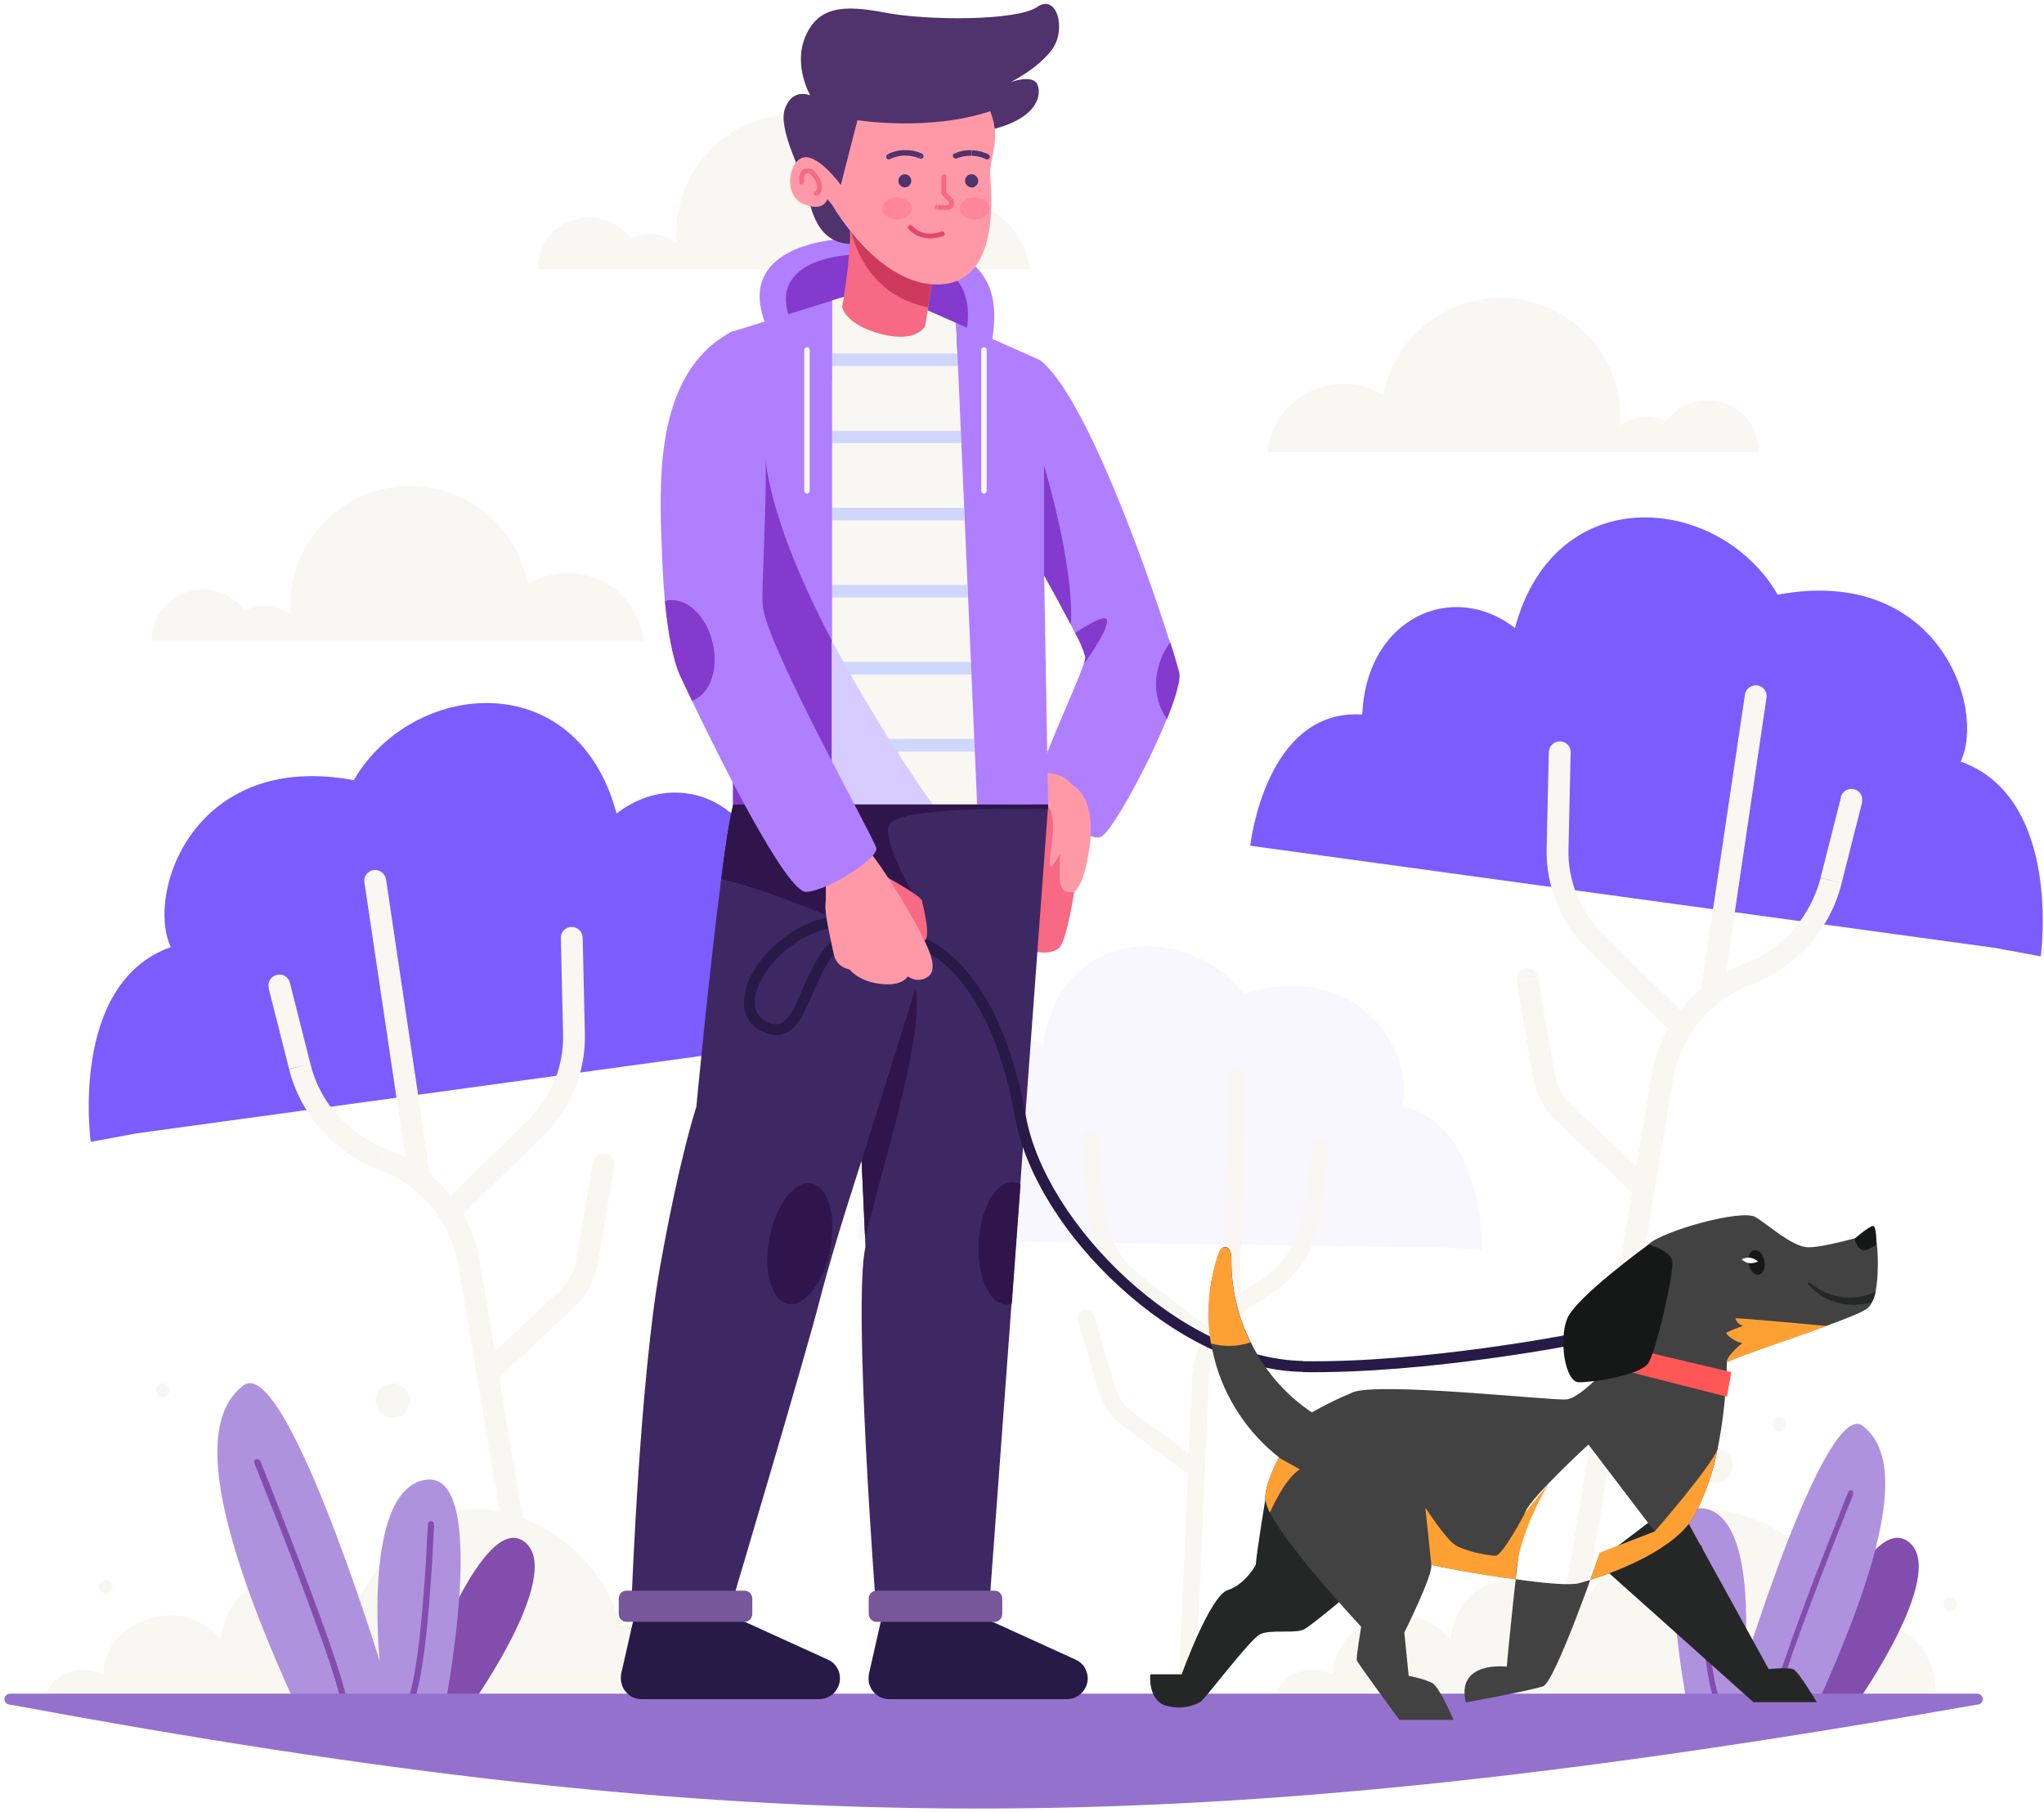 <svg width="211" height="187" viewBox="0 0 211 187" fill="none" xmlns="http://www.w3.org/2000/svg">
<path d="M66.438 66.204H15.656C15.656 65.076 15.994 63.976 16.643 63.046C17.32 62.144 18.25 61.467 19.322 61.1C20.365 60.762 21.521 60.762 22.592 61.1C23.664 61.439 24.594 62.115 25.271 63.018C26.004 62.651 26.85 62.482 27.696 62.566C28.542 62.651 29.331 62.961 30.008 63.469C29.971 63.168 29.952 62.858 29.952 62.538C29.952 59.465 31.108 56.476 33.194 54.192C35.253 51.908 38.129 50.498 41.202 50.216C44.276 49.934 47.321 50.809 49.802 52.67C52.255 54.559 53.919 57.266 54.483 60.311C55.611 59.606 56.908 59.211 58.233 59.155C59.558 59.098 60.883 59.38 62.068 59.944C63.28 60.536 64.295 61.41 65.056 62.51C65.818 63.61 66.297 64.879 66.438 66.204ZM106.28 27.8H55.498C55.498 26.672 55.836 25.573 56.485 24.67C57.161 23.74 58.092 23.063 59.135 22.725C60.207 22.358 61.363 22.358 62.434 22.697C63.506 23.035 64.436 23.712 65.085 24.642C65.846 24.247 66.692 24.078 67.538 24.163C68.384 24.247 69.173 24.558 69.85 25.093C69.812 24.774 69.793 24.463 69.793 24.163C69.793 21.061 70.95 18.072 73.036 15.788C75.094 13.504 77.971 12.095 81.044 11.813C84.117 11.531 87.163 12.405 89.616 14.294C92.097 16.155 93.761 18.862 94.296 21.907C95.452 21.202 96.721 20.807 98.075 20.751C99.4 20.695 100.725 20.948 101.909 21.54C103.122 22.133 104.137 23.007 104.898 24.106C105.66 25.178 106.139 26.447 106.308 27.772L106.28 27.8ZM130.783 46.664H181.593C181.593 45.564 181.255 44.464 180.578 43.534C179.929 42.632 178.999 41.955 177.928 41.588C176.856 41.25 175.728 41.25 174.657 41.588C173.585 41.927 172.655 42.603 171.978 43.506C171.217 43.139 170.371 42.97 169.553 43.054C168.707 43.139 167.918 43.449 167.241 43.957C167.241 43.647 167.269 43.336 167.269 43.026C167.269 39.953 166.085 36.992 164.027 34.736C161.94 32.481 159.092 31.071 156.047 30.789C152.974 30.507 149.928 31.381 147.475 33.242C145.022 35.075 143.358 37.782 142.795 40.799C141.638 40.122 140.37 39.699 139.016 39.643C137.691 39.586 136.366 39.868 135.181 40.432C133.997 41.024 132.954 41.898 132.193 42.998C131.431 44.098 130.952 45.338 130.811 46.664H130.783ZM199.893 175.409C199.752 165.851 191.011 167.74 191.011 167.74C190.165 164.779 188.501 162.101 186.217 160.014C183.933 157.927 181.142 156.518 178.125 155.954C167.467 153.839 161.912 169.263 161.912 169.263C161.912 169.263 161.996 163.99 156.16 163.341C150.351 162.693 149.703 169.263 149.703 169.263C149.703 169.263 147.193 165.597 142.343 167.091C137.465 168.586 137.606 172.815 137.606 172.815C137.606 172.815 133.18 170.785 131.431 175.409H199.893ZM175.362 151.273C175.362 151.64 175.446 151.978 175.644 152.26C175.841 152.542 176.123 152.768 176.433 152.909C176.771 153.05 177.11 153.078 177.476 153.021C177.815 152.937 178.125 152.767 178.379 152.514C178.604 152.288 178.773 151.978 178.858 151.611C178.914 151.273 178.886 150.935 178.745 150.596C178.604 150.286 178.379 150.004 178.097 149.807C177.815 149.61 177.476 149.525 177.11 149.525C176.659 149.525 176.208 149.694 175.869 150.032C175.531 150.371 175.362 150.822 175.362 151.273ZM182.947 147.015C182.947 147.156 183.003 147.297 183.059 147.41C183.144 147.523 183.257 147.608 183.369 147.664C183.51 147.72 183.651 147.748 183.792 147.72C183.933 147.692 184.046 147.608 184.159 147.523C184.244 147.41 184.328 147.297 184.356 147.156C184.385 147.015 184.356 146.874 184.3 146.733C184.244 146.621 184.159 146.508 184.046 146.423C183.933 146.339 183.792 146.31 183.651 146.31C183.454 146.31 183.285 146.395 183.144 146.508C183.031 146.649 182.947 146.818 182.947 147.015ZM200.626 165.569C200.626 165.71 200.654 165.851 200.739 165.964C200.823 166.076 200.908 166.161 201.049 166.217C201.19 166.274 201.331 166.302 201.472 166.274C201.584 166.246 201.725 166.161 201.81 166.076C201.923 165.964 201.979 165.851 202.007 165.71C202.036 165.569 202.036 165.428 201.979 165.287C201.923 165.174 201.838 165.061 201.697 164.977C201.584 164.92 201.444 164.864 201.331 164.864C201.133 164.864 200.964 164.948 200.823 165.061C200.682 165.202 200.626 165.371 200.626 165.569ZM72.951 175.409C72.839 165.851 64.07 167.74 64.07 167.74C63.224 164.779 61.56 162.101 59.304 160.014C57.02 157.927 54.201 156.518 51.184 155.954C40.554 153.839 34.971 169.263 34.971 169.263C34.971 169.263 35.055 163.99 29.247 163.341C23.41 162.693 22.762 169.263 22.762 169.263C22.762 169.263 20.28 165.597 15.402 167.091C10.524 168.586 10.665 172.815 10.665 172.815C10.665 172.815 6.238 170.785 4.49 175.409H72.951ZM38.777 144.562C38.777 144.901 38.862 145.239 39.059 145.549C39.257 145.831 39.538 146.057 39.849 146.198C40.187 146.31 40.525 146.367 40.864 146.282C41.23 146.226 41.541 146.057 41.766 145.803C42.02 145.549 42.189 145.239 42.274 144.901C42.33 144.562 42.302 144.196 42.161 143.886C42.02 143.547 41.794 143.293 41.512 143.096C41.23 142.899 40.892 142.786 40.525 142.786C40.3 142.786 40.074 142.833 39.849 142.927C39.642 143.021 39.454 143.143 39.285 143.293C39.116 143.463 38.984 143.66 38.89 143.886C38.815 144.092 38.777 144.318 38.777 144.562ZM10.214 163.792C10.214 163.933 10.271 164.074 10.327 164.187C10.412 164.3 10.524 164.413 10.665 164.441C10.778 164.497 10.919 164.525 11.06 164.497C11.201 164.469 11.314 164.413 11.427 164.3C11.511 164.215 11.596 164.074 11.624 163.933C11.652 163.792 11.624 163.651 11.568 163.539C11.511 163.398 11.427 163.285 11.314 163.228C11.201 163.144 11.06 163.087 10.919 163.087C10.825 163.087 10.74 163.106 10.665 163.144C10.571 163.181 10.496 163.238 10.44 163.313C10.364 163.369 10.308 163.445 10.271 163.539C10.233 163.614 10.214 163.698 10.214 163.792ZM16.079 143.491C16.079 143.632 16.135 143.773 16.192 143.886C16.276 143.998 16.389 144.083 16.502 144.139C16.643 144.196 16.784 144.224 16.925 144.196C17.066 144.167 17.179 144.083 17.291 143.998C17.376 143.886 17.461 143.773 17.489 143.632C17.517 143.491 17.489 143.35 17.432 143.209C17.376 143.096 17.291 142.983 17.179 142.899C17.066 142.814 16.925 142.786 16.784 142.786C16.587 142.786 16.417 142.87 16.276 142.983C16.164 143.124 16.079 143.293 16.079 143.491Z" fill="#F9F7F1"/>
<path d="M205.955 97.841L129.063 87.295C129.063 87.295 130.614 73.084 140.624 73.761C141.047 63.751 149.957 59.831 156.386 64.822C160.559 49.286 177.561 51.09 183.511 61.382C199.978 58.309 205.053 72.971 202.402 78.611C212.948 82.361 210.664 98.715 210.664 98.715L205.955 97.841Z" fill="#7B5CFD"/>
<path d="M162.11 175.099C162.025 175.719 161.433 176.114 160.813 176.03C160.221 175.917 159.798 175.353 159.911 174.733L162.11 175.099ZM180.663 100.435L180.24 99.391C180.24 99.391 180.25 99.391 180.268 99.391L180.663 100.435ZM190.024 82.276C190.165 81.684 190.786 81.317 191.378 81.458C191.998 81.599 192.365 82.22 192.196 82.84L190.024 82.276ZM159.854 174.704L170.456 111.121L172.684 111.488L162.082 175.071L159.854 174.704ZM170.456 111.121C170.879 108.555 171.95 106.158 173.586 104.156L175.334 105.566C173.952 107.286 173.05 109.316 172.684 111.488L170.456 111.121ZM173.586 104.156C175.193 102.126 177.308 100.576 179.733 99.617L180.55 101.703C178.52 102.521 176.716 103.846 175.334 105.566L173.586 104.156ZM179.733 99.617L180.24 99.391L181.114 101.478L180.579 101.703L179.733 99.617ZM180.268 99.391C182.158 98.658 183.821 97.474 185.146 95.951L186.866 97.417C185.287 99.222 183.314 100.604 181.114 101.506L180.268 99.391ZM185.146 95.923C186.472 94.4 187.43 92.568 187.938 90.622L190.109 91.158C189.545 93.47 188.417 95.613 186.838 97.417L185.146 95.923ZM187.938 90.594L190.053 82.248L192.224 82.812L190.109 91.158L187.938 90.594ZM170.484 121.808C170.935 122.23 170.964 122.964 170.541 123.415C170.089 123.866 169.385 123.894 168.933 123.443L170.484 121.808ZM161.518 114.928L160.728 115.773C160.728 115.755 160.728 115.745 160.728 115.745L161.518 114.928ZM156.583 101.28C156.471 100.66 156.893 100.068 157.514 99.983C158.134 99.871 158.698 100.294 158.811 100.886L156.583 101.28ZM168.933 123.499L160.728 115.773L162.279 114.138L170.484 121.836L168.933 123.499ZM160.7 115.802C159.431 114.561 158.557 112.954 158.275 111.206L160.503 110.811C160.7 112.108 161.32 113.264 162.279 114.166L160.7 115.802ZM158.247 111.206L156.555 101.309L158.783 100.942L160.474 110.811L158.247 111.206ZM177.759 102.916C177.646 103.508 177.082 103.931 176.462 103.846C175.842 103.762 175.419 103.198 175.503 102.578L177.759 102.916ZM180.127 71.702C180.212 71.082 180.804 70.659 181.425 70.743C182.017 70.828 182.468 71.42 182.355 72.04L180.127 71.702ZM175.531 102.578L180.127 71.702L182.355 72.012L177.787 102.916L175.531 102.578Z" fill="#F9F7F1"/>
<path fill-rule="evenodd" clip-rule="evenodd" d="M174.489 106.808C174.911 106.385 174.911 105.652 174.46 105.229L165.522 96.459C164.338 95.303 163.407 93.922 162.787 92.399C162.167 90.876 161.856 89.213 161.913 87.577L162.138 77.68C162.167 77.06 161.687 76.524 161.039 76.524C160.418 76.496 159.911 77.004 159.883 77.624L159.657 87.521C159.601 89.467 159.967 91.412 160.7 93.245C161.434 95.05 162.533 96.685 163.943 98.067L172.881 106.836C173.332 107.259 174.037 107.259 174.489 106.808Z" fill="#F9F7F1"/>
<path d="M14.077 116.986L90.969 106.441C90.969 106.441 89.418 92.258 79.437 92.935C79.014 82.897 70.076 78.978 63.647 83.968C59.474 68.432 42.471 70.265 36.522 80.528C20.083 77.455 15.008 92.117 17.63 97.757C7.084 101.507 9.368 117.861 9.368 117.861L14.077 116.986Z" fill="#7B5CFD"/>
<path d="M56.909 174.535C57.021 175.156 56.598 175.72 55.978 175.832C55.386 175.917 54.794 175.522 54.681 174.902L56.909 174.535ZM39.821 119.834L39.427 120.877C39.408 120.877 39.398 120.877 39.398 120.877L39.821 119.834ZM39.314 119.608L39.709 118.565C39.727 118.565 39.737 118.565 39.737 118.565L39.314 119.608ZM27.753 101.985C27.584 101.393 27.951 100.773 28.571 100.632C29.163 100.463 29.783 100.829 29.924 101.45L27.753 101.985ZM54.709 174.874L47.322 130.633L49.549 130.267L56.937 174.507L54.709 174.874ZM47.322 130.633C46.955 128.462 46.053 126.432 44.671 124.712L46.419 123.302C48.055 125.304 49.126 127.701 49.549 130.267L47.322 130.633ZM44.671 124.712C43.29 122.992 41.485 121.667 39.427 120.849L40.273 118.734C42.669 119.693 44.784 121.272 46.419 123.274L44.671 124.712ZM39.427 120.849L38.919 120.652L39.765 118.565L40.301 118.762L39.427 120.849ZM38.891 120.652C36.692 119.777 34.718 118.368 33.139 116.591L34.831 115.097C36.184 116.619 37.848 117.804 39.737 118.537L38.891 120.652ZM33.139 116.591C31.56 114.815 30.432 112.672 29.84 110.36L32.039 109.796C32.519 111.77 33.477 113.602 34.831 115.125L33.139 116.591ZM29.84 110.332L27.725 101.985L29.924 101.422L32.039 109.796L29.84 110.332ZM51.072 142.617C50.593 143.04 49.888 143.04 49.465 142.56C49.042 142.109 49.07 141.404 49.521 140.981L51.072 142.617ZM58.516 134.073L59.305 134.891V134.919L58.516 134.073ZM61.194 120.031C61.307 119.411 61.871 118.988 62.492 119.101C63.112 119.214 63.535 119.777 63.422 120.398L61.194 120.031ZM49.521 140.953L57.755 133.255L59.305 134.891L51.072 142.617L49.521 140.953ZM57.726 133.255C58.685 132.353 59.305 131.197 59.503 129.9L61.73 130.267C61.448 132.043 60.574 133.65 59.277 134.891L57.726 133.255ZM59.503 129.9L61.194 120.031L63.422 120.398L61.73 130.295L59.503 129.9ZM44.446 121.638C44.53 122.231 44.107 122.823 43.487 122.907C42.867 122.992 42.303 122.569 42.218 121.949L44.446 121.638ZM37.622 91.102C37.509 90.481 37.932 89.917 38.553 89.805C39.173 89.72 39.737 90.143 39.85 90.763L37.622 91.102ZM42.218 121.977L37.622 91.102L39.85 90.763L44.446 121.667L42.218 121.977Z" fill="#F9F7F1"/>
<path fill-rule="evenodd" clip-rule="evenodd" d="M45.544 125.981C45.995 126.404 46.7 126.432 47.152 125.981L56.09 117.212C57.5 115.859 58.599 114.195 59.333 112.39C60.066 110.586 60.432 108.64 60.376 106.667L60.15 96.77C60.122 96.149 59.614 95.67 58.994 95.67C58.374 95.698 57.866 96.206 57.895 96.826L58.12 106.723C58.176 108.387 57.866 110.022 57.246 111.545C56.626 113.067 55.695 114.449 54.539 115.605L55.3 116.423H55.329L54.539 115.605L45.573 124.374C45.121 124.797 45.121 125.53 45.544 125.981Z" fill="#F9F7F1"/>
<path d="M149.28 128.773L88.601 127.955C88.601 127.955 88.432 116.789 96.271 116.366C95.65 108.528 102.192 104.636 107.662 107.879C109.41 95.416 122.775 95.219 128.387 102.606C140.85 98.659 146.179 109.543 144.712 114.167C153.228 116.084 153.03 128.998 153.03 128.998L149.28 128.773Z" fill="#F8F7FF"/>
<path d="M123.424 174.761C123.395 175.24 123.001 175.607 122.493 175.607C122.014 175.579 121.647 175.156 121.675 174.676L123.424 174.761ZM135.464 118.283C135.548 117.776 135.971 117.437 136.451 117.494C136.93 117.578 137.296 118.001 137.212 118.481L135.464 118.283ZM121.647 174.733L123.029 142.561L124.777 142.645L123.395 174.789L121.647 174.733ZM123.029 142.589C123.114 140.559 123.734 138.585 124.805 136.865L126.3 137.795C125.397 139.262 124.89 140.925 124.805 142.645L123.029 142.589ZM124.777 136.893C125.849 135.173 127.343 133.735 129.119 132.776L129.965 134.327C128.471 135.145 127.202 136.357 126.3 137.824L124.777 136.893ZM129.091 132.776L129.514 132.551L130.36 134.102L129.965 134.327L129.091 132.776ZM129.486 132.551C130.868 131.789 132.052 130.69 132.954 129.393L134.42 130.38C133.349 131.93 131.967 133.199 130.332 134.102L129.486 132.551ZM132.954 129.393C133.828 128.067 134.42 126.573 134.618 124.994L136.366 125.22C136.112 127.081 135.464 128.829 134.42 130.38L132.954 129.393ZM134.59 125.022L135.435 118.34L137.184 118.537L136.338 125.22L134.59 125.022ZM124.016 150.935C124.382 151.217 124.495 151.781 124.185 152.176C123.903 152.57 123.367 152.655 122.973 152.345L124.016 150.935ZM111.243 136.301C111.102 135.85 111.384 135.342 111.835 135.201C112.314 135.06 112.794 135.342 112.935 135.793L111.243 136.301ZM122.944 152.345L115.839 147.157L116.882 145.719L123.988 150.935L122.944 152.345ZM115.839 147.128C114.711 146.311 113.893 145.155 113.498 143.801L115.19 143.294C115.472 144.281 116.064 145.126 116.882 145.719L115.839 147.128ZM113.498 143.801L111.243 136.273L112.935 135.765L115.162 143.294L113.498 143.801ZM127.879 135.483C127.851 135.962 127.456 136.357 126.976 136.329C126.497 136.329 126.102 135.906 126.102 135.427L127.879 135.483ZM126.751 111.037C126.751 110.557 127.146 110.163 127.653 110.191C128.133 110.191 128.527 110.586 128.499 111.093L126.751 111.037ZM126.131 135.427L126.751 111.037L128.527 111.065L127.907 135.483L126.131 135.427ZM125.538 137.598C125.905 137.88 125.99 138.444 125.708 138.839C125.397 139.205 124.833 139.29 124.467 138.98L125.538 137.598ZM111.581 117.607C111.525 117.127 111.891 116.704 112.371 116.648C112.85 116.591 113.301 116.958 113.329 117.437L111.581 117.607ZM124.467 139.036L116.685 133.086L117.756 131.677L125.538 137.626L124.467 139.036ZM116.685 133.086C115.472 132.156 114.457 131 113.696 129.647L115.247 128.801C115.867 129.929 116.713 130.915 117.756 131.705L116.685 133.086ZM113.696 129.647C112.963 128.293 112.483 126.827 112.342 125.304L114.091 125.135C114.232 126.404 114.626 127.645 115.247 128.772L113.696 129.647ZM112.342 125.304L111.581 117.607L113.329 117.437L114.091 125.135L112.342 125.304Z" fill="#F9F7F1"/>
<path d="M49.069 175.381C49.069 175.381 58.487 161.931 53.975 159.027C49.464 156.151 42.95 175.325 42.95 175.325L49.069 175.381ZM191.941 175.381C191.941 175.381 201.359 161.903 196.847 159.027C192.336 156.123 185.823 175.297 185.823 175.297L191.941 175.381Z" fill="#834DAD"/>
<path d="M187.909 175.184C195.663 157.928 196.058 150.117 192.308 147.185C188.558 144.28 180.043 171.969 180.043 171.969C180.043 171.969 181.678 156.574 175.898 155.7C170.146 154.826 174.065 175.381 174.065 175.381L187.909 175.184Z" fill="#AF92DE"/>
<path d="M190.784 154.008C190.84 153.867 191.009 153.783 191.15 153.839C191.291 153.895 191.348 154.064 191.291 154.205L190.784 154.008ZM183.622 175.325C183.594 175.466 183.453 175.579 183.312 175.55C183.143 175.522 183.058 175.353 183.086 175.212L183.622 175.325ZM191.038 154.121C191.291 154.234 191.291 154.234 191.291 154.234C191.291 154.252 191.291 154.271 191.291 154.29C191.273 154.328 191.254 154.375 191.235 154.431C191.179 154.563 191.103 154.751 191.009 154.995C190.812 155.474 190.53 156.179 190.192 157.025C189.515 158.717 188.641 161.001 187.71 163.426C186.78 165.851 185.85 168.36 185.088 170.503C184.355 172.674 183.791 174.423 183.622 175.325L183.058 175.212C183.227 174.281 183.819 172.477 184.581 170.334C185.314 168.163 186.272 165.653 187.175 163.228C188.105 160.803 189.008 158.52 189.684 156.828C189.994 155.954 190.276 155.277 190.474 154.769C190.568 154.525 190.643 154.346 190.699 154.234C190.718 154.158 190.737 154.102 190.756 154.064C190.756 154.046 190.765 154.036 190.784 154.036C190.784 154.036 190.784 154.036 191.038 154.121ZM175.163 159.704C175.163 159.563 175.276 159.422 175.445 159.422C175.586 159.422 175.727 159.535 175.727 159.704H175.163ZM177.419 175.099C177.447 175.24 177.391 175.409 177.221 175.466C177.08 175.494 176.911 175.438 176.883 175.268L177.419 175.099ZM175.445 159.704C175.727 159.676 175.727 159.676 175.727 159.676C175.727 159.676 175.727 159.685 175.727 159.704C175.727 159.704 175.727 159.713 175.727 159.732C175.727 159.751 175.727 159.779 175.727 159.817C175.746 159.911 175.755 160.042 175.755 160.211C175.755 160.522 175.783 161.001 175.812 161.593C175.868 162.749 175.981 164.356 176.093 166.048C176.234 167.768 176.404 169.573 176.629 171.208C176.855 172.815 177.109 174.225 177.419 175.099L176.883 175.297C176.545 174.338 176.291 172.9 176.065 171.264C175.84 169.629 175.671 167.796 175.558 166.104C175.417 164.384 175.304 162.777 175.248 161.621C175.219 161.029 175.191 160.55 175.191 160.24C175.191 160.07 175.182 159.939 175.163 159.845C175.163 159.807 175.163 159.77 175.163 159.732C175.163 159.713 175.163 159.704 175.163 159.704C175.163 159.704 175.163 159.704 175.445 159.704Z" fill="#834DAD"/>
<path d="M30.15 175.156C21.211 155.334 20.788 146.339 25.102 143.012C29.416 139.656 39.201 171.462 39.201 171.462C39.201 171.462 37.34 153.755 43.938 152.739C50.564 151.753 46.053 175.41 46.053 175.41L30.15 175.156Z" fill="#AF92DE"/>
<path d="M26.259 151.048C26.174 150.879 26.259 150.681 26.428 150.625C26.597 150.569 26.794 150.653 26.851 150.822L26.259 151.048ZM35.733 175.156C35.761 175.325 35.648 175.494 35.451 175.523C35.282 175.579 35.112 175.466 35.084 175.269L35.733 175.156ZM26.569 150.907C26.879 150.794 26.879 150.794 26.879 150.794C26.879 150.794 26.879 150.804 26.879 150.822C26.879 150.822 26.879 150.832 26.879 150.851C26.898 150.888 26.926 150.945 26.963 151.02C27.02 151.17 27.105 151.386 27.217 151.668C27.443 152.232 27.753 153.022 28.148 154.009C28.909 155.954 29.952 158.605 30.996 161.368C32.067 164.159 33.139 167.064 34.013 169.545C34.858 172.026 35.535 174.085 35.733 175.156L35.084 175.297C34.915 174.254 34.266 172.224 33.392 169.742C32.518 167.289 31.447 164.385 30.404 161.594C29.332 158.83 28.317 156.18 27.527 154.234C27.161 153.276 26.823 152.458 26.625 151.922C26.512 151.64 26.418 151.424 26.343 151.274C26.324 151.198 26.306 151.142 26.287 151.104C26.287 151.086 26.277 151.067 26.259 151.048C26.259 151.048 26.259 151.048 26.569 150.907ZM44.163 157.308C44.163 157.138 44.304 156.998 44.502 156.998C44.671 157.026 44.812 157.167 44.812 157.336L44.163 157.308ZM42.838 175.269C42.782 175.438 42.613 175.523 42.443 175.466C42.274 175.41 42.161 175.213 42.218 175.043L42.838 175.269ZM44.474 157.336C44.812 157.364 44.812 157.364 44.812 157.364C44.812 157.383 44.812 157.392 44.812 157.392C44.812 157.43 44.812 157.467 44.812 157.505C44.793 157.618 44.784 157.768 44.784 157.956C44.755 158.323 44.727 158.887 44.699 159.563C44.643 160.889 44.53 162.75 44.361 164.695C44.22 166.669 44.022 168.784 43.769 170.645C43.515 172.534 43.205 174.197 42.838 175.269L42.218 175.071C42.584 174.056 42.866 172.421 43.12 170.56C43.374 168.699 43.571 166.612 43.712 164.667C43.882 162.693 43.994 160.86 44.051 159.535C44.079 158.859 44.107 158.295 44.135 157.928C44.135 157.74 44.145 157.59 44.163 157.477C44.163 157.439 44.163 157.402 44.163 157.364C44.163 157.364 44.163 157.355 44.163 157.336C44.163 157.336 44.163 157.336 44.474 157.336Z" fill="#834DAD"/>
<path d="M204.121 174.817C204.431 174.817 204.685 175.071 204.685 175.381C204.685 175.691 204.431 175.945 204.121 175.945V174.817ZM1.021 175.945C0.711 175.945 0.457 175.691 0.457 175.381C0.457 175.071 0.711 174.817 1.021 174.817V175.945ZM204.121 175.945C121.664 190.45 77.249 190.05 1.021 175.945V174.817H204.121V175.945Z" fill="#9571CE"/>
<path d="M101.938 37.19C104.194 28.928 101.036 25.347 92.154 24.67C83.244 23.965 77.745 26.475 78.478 31.438C79.24 36.372 83.638 39.502 83.638 39.502L101.938 37.19Z" fill="#B07FFF"/>
<path d="M99.372 36.033C101.12 29.604 98.695 26.841 91.787 26.305C84.879 25.77 80.593 27.715 81.185 31.55C81.777 35.385 85.189 37.838 85.189 37.838L99.372 36.033Z" fill="#833ACD"/>
<path d="M85.865 31.015V83.037H100.866L100.612 77.567L100.556 76.27L100.274 69.616L100.217 68.319L99.907 61.664L99.879 60.367L99.569 53.713L99.512 52.416L99.23 45.733L99.174 44.464L98.892 37.782L98.836 36.485L98.695 33.327L96.777 32.481L95.057 31.719L88.177 30.31L85.865 31.015Z" fill="#F9F7F1"/>
<path d="M85.865 36.485V37.782H98.892L98.836 36.485H85.865ZM85.865 44.465V45.734H99.23L99.174 44.465H85.865ZM85.865 52.416V53.713H99.569L99.512 52.416H85.865ZM85.865 60.368V61.665H99.907L99.879 60.368H85.865ZM85.865 68.319V69.616H100.274L100.217 68.319H85.865ZM85.865 76.271V77.568H100.612L100.556 76.271H85.865Z" fill="#CFD7FF"/>
<path d="M111.863 68.544C111.046 71.026 107.549 78.3 107.408 80.049C107.239 82.022 112.145 87.267 113.724 86.337C114.824 85.688 118.461 79.118 120.435 74.24C121.337 72.041 121.873 70.208 121.704 69.418C121.591 68.996 121.281 67.868 120.773 66.317C118.405 58.788 112.004 40.771 107.38 37.19L104.56 53.657C104.56 53.657 106.083 56.364 107.803 59.409C108.762 61.129 109.749 62.962 110.538 64.484C110.707 64.794 110.848 65.105 110.989 65.358C111.44 66.148 111.807 66.994 112.032 67.84C112.014 68.084 111.957 68.328 111.863 68.573V68.544Z" fill="#B07FFF"/>
<path d="M106.28 98.094C106.28 98.094 108.677 98.743 109.438 97.699C110.171 96.684 110.876 92.06 110.876 92.06C110.876 92.06 111.637 91.694 112.201 89.015C112.765 86.336 113.076 82.445 110.651 80.979C109.128 79.09 106.703 80.076 106.703 80.076L106.618 83.516L106.28 98.094Z" fill="#FF99A8"/>
<path d="M106.28 98.123C106.28 98.123 108.676 98.743 109.438 97.7C110.171 96.685 110.876 92.061 110.876 92.061C109.184 92.343 109.325 91.074 109.438 88.141C108.902 88.903 108.112 90.651 108.451 88.141C108.789 85.604 109.015 82.84 107.407 83.038C107.097 83.122 106.815 83.263 106.618 83.517L106.28 98.123Z" fill="#F76984"/>
<path d="M107.408 37.189L98.696 33.326L100.867 83.037H108.198L107.408 37.189ZM75.687 34.201V83.065H85.894V31.043L85.218 31.24L75.687 34.201Z" fill="#B07FFF"/>
<path d="M75.659 52.416V83.037H85.866V66.119C82.567 59.803 79.719 53.036 79.014 47.453L75.659 52.416Z" fill="#833ACD"/>
<path d="M85.865 66.119V83.037H96.27C92.464 77.623 88.995 71.956 85.865 66.119Z" fill="#D6CCFF"/>
<path d="M107.774 48.045V59.38C108.733 61.1 109.748 62.933 110.537 64.484C110.932 58.45 107.774 48.045 107.774 48.045ZM112.06 67.84C112.022 68.084 111.966 68.319 111.891 68.544C112.004 68.347 114.203 65.415 114.287 64.118C114.316 63.243 112.314 64.456 110.988 65.33C111.44 66.12 111.806 66.965 112.06 67.84ZM120.462 74.24C121.337 72.041 121.901 70.18 121.731 69.418C121.619 68.967 121.308 67.868 120.801 66.289C120.096 67.219 119.645 68.319 119.447 69.475C119.278 70.293 119.306 71.138 119.476 71.956C119.645 72.774 119.983 73.535 120.462 74.24Z" fill="#833ACD"/>
<path d="M101.289 36.118C101.289 35.977 101.43 35.836 101.571 35.836C101.74 35.836 101.853 35.977 101.853 36.118H101.289ZM101.853 50.668C101.853 50.809 101.74 50.95 101.571 50.95C101.43 50.95 101.289 50.809 101.289 50.668H101.853ZM101.853 36.118V50.668H101.289V36.118H101.853ZM83.018 36.118C83.018 35.977 83.159 35.836 83.3 35.836C83.469 35.836 83.582 35.977 83.582 36.118H83.018ZM83.582 50.668C83.582 50.809 83.469 50.95 83.3 50.95C83.159 50.95 83.018 50.809 83.018 50.668H83.582ZM83.582 36.118V50.668H83.018V36.118H83.582Z" fill="#F9F7F1"/>
<path d="M65.226 164.526H75.828C75.828 164.526 83.244 139.6 84.654 134.073C86.064 128.547 88.94 119.806 88.94 119.806L89.306 127.842L89.334 128.716C88.037 134.637 90.406 165.569 90.406 165.569H102.136L104.419 134.581L105.322 122.259L108.17 83.517L108.198 83.037H75.687C75.321 84.504 74.869 87.352 74.447 90.735C73.206 100.294 71.881 114.251 71.881 114.251C71.881 114.251 70.189 119.242 68.13 130.802C66.072 142.363 65.226 164.526 65.226 164.526Z" fill="#3E2863"/>
<path d="M74.447 90.735C79.183 91.807 86.712 95.049 86.712 95.049L94.128 92.06C94.128 92.06 91.054 86.618 91.787 85.124C92.464 83.714 100.387 83.348 108.17 83.517L108.198 83.037H75.687C75.321 84.504 74.869 87.352 74.447 90.735ZM88.94 119.806L89.306 127.842C91.449 119.073 95.425 106.779 94.494 102.042L88.94 119.806ZM79.437 127.729C78.761 131.141 79.606 134.214 81.326 134.581C83.046 134.947 85.02 132.41 85.697 128.998C86.374 125.558 85.528 122.513 83.78 122.146C82.06 121.808 80.114 124.289 79.437 127.729ZM103.856 134.665C104.044 134.665 104.241 134.637 104.448 134.581L105.35 122.259C105.124 122.118 104.842 122.033 104.589 122.033C102.812 121.921 101.233 124.656 101.036 128.152C100.81 131.648 102.079 134.553 103.856 134.665Z" fill="#30154C"/>
<path d="M100.98 166.725L111.018 171.293C111.384 171.462 111.723 171.716 111.948 172.083C112.146 172.421 112.287 172.816 112.287 173.239C112.287 173.803 112.061 174.339 111.638 174.761C111.243 175.156 110.708 175.382 110.144 175.382H91.816C91.506 175.382 91.167 175.325 90.885 175.184C90.603 175.043 90.35 174.846 90.124 174.592C89.927 174.339 89.786 174.028 89.701 173.718C89.645 173.408 89.645 173.098 89.701 172.759L91.111 166.556H100.049C100.36 166.528 100.67 166.613 100.98 166.725Z" fill="#281A47"/>
<path d="M90.463 164.187H102.672C103.123 164.187 103.462 164.554 103.462 165.005V166.584C103.462 167.035 103.123 167.402 102.672 167.402H90.463C90.04 167.402 89.674 167.035 89.674 166.584V165.005C89.674 164.554 90.04 164.187 90.463 164.187Z" fill="#775699"/>
<path d="M75.404 166.725L85.442 171.293C85.836 171.462 86.147 171.716 86.372 172.083C86.598 172.421 86.71 172.816 86.71 173.239C86.71 173.521 86.654 173.793 86.541 174.057C86.429 174.32 86.278 174.555 86.09 174.761C85.883 174.949 85.648 175.1 85.385 175.213C85.122 175.325 84.85 175.382 84.568 175.382H66.24C65.93 175.382 65.591 175.325 65.309 175.184C65.027 175.043 64.774 174.846 64.576 174.592C64.351 174.339 64.21 174.028 64.153 173.718C64.069 173.408 64.069 173.098 64.125 172.759L65.535 166.556H74.473C74.783 166.528 75.122 166.613 75.404 166.725Z" fill="#281A47"/>
<path d="M64.661 164.187H76.87C77.293 164.187 77.66 164.554 77.66 165.005V166.584C77.66 167.035 77.293 167.401 76.87 167.401H64.661C64.21 167.401 63.872 167.035 63.872 166.584V165.005C63.872 164.554 64.21 164.187 64.661 164.187Z" fill="#775699"/>
<path d="M88.885 25.122C84.599 25.714 83.838 22.076 83.33 19.962C82.851 17.875 80.228 13.279 81.046 11.164C81.835 9.05 83.64 9.839 83.64 9.839C83.64 9.839 81.835 6.738 83.161 3.72C84.458 0.732 86.996 0.45 91.31 1.296C95.652 2.141 104.929 2.17 107.043 0.732C109.158 -0.735 110.117 3.128 108.566 5.159C107.015 7.189 104.308 8.486 104.308 8.486C104.308 8.486 106.564 7.64 107.071 8.683C107.579 9.698 107.184 12.292 102.137 13.42C99.289 14.012 96.526 15.084 93.988 16.522L88.885 25.122Z" fill="#50326D"/>
<path d="M86.936 31.719C86.936 31.719 87.303 33.552 90.997 34.483C94.662 35.441 95.508 33.637 95.508 33.637L95.819 31.719L96.382 27.997L87.557 22.358V22.414C87.67 22.734 87.726 23.072 87.726 23.429C87.923 26.08 86.936 31.719 86.936 31.719Z" fill="#F76984"/>
<path d="M87.557 22.358V22.386C87.585 22.668 87.641 23.006 87.726 23.401C88.29 25.882 90.066 30.563 95.79 31.719L96.382 27.969L87.557 22.358Z" fill="#CE3A5E"/>
<path d="M102.219 11.474C103.375 14.322 102.191 16.211 102.219 17.819C102.248 19.454 103.46 29.041 97.088 29.351C90.743 29.689 85.922 21.174 85.922 21.174L85.414 20.554C85.414 20.554 85.019 21.963 82.905 21.033C80.762 20.074 81.467 16.465 83.017 16.24C84.568 16.014 86.796 19.087 86.796 19.087L88.516 12.405C88.516 12.405 95.932 13.589 102.219 11.474Z" fill="#FF99A8"/>
<path d="M92.605 22.64C91.759 22.64 91.054 22.133 91.054 21.513C91.054 20.892 91.759 20.385 92.605 20.385C93.451 20.385 94.127 20.892 94.127 21.513C94.127 22.133 93.451 22.64 92.605 22.64ZM100.613 22.64C99.767 22.64 99.062 22.133 99.062 21.513C99.062 20.892 99.767 20.385 100.613 20.385C101.459 20.385 102.135 20.892 102.135 21.513C102.135 22.133 101.459 22.64 100.613 22.64Z" fill="#FF859C"/>
<path d="M82.989 18.748C83.018 18.89 82.905 19.002 82.792 19.03C82.651 19.059 82.51 18.974 82.482 18.833L82.989 18.748ZM84.399 20.186C84.286 20.243 84.117 20.215 84.061 20.102C83.976 19.989 84.004 19.82 84.117 19.764L84.399 20.186ZM82.538 18.833C82.454 18.326 82.51 17.931 82.736 17.677C82.961 17.395 83.271 17.367 83.582 17.395L83.497 17.874C83.3 17.874 83.159 17.903 83.102 17.987C83.018 18.072 82.933 18.297 83.018 18.748L82.538 18.833ZM83.582 17.395C83.694 17.395 83.807 17.48 83.892 17.536C83.986 17.593 84.08 17.677 84.174 17.79C84.343 17.987 84.54 18.241 84.653 18.523C84.794 18.777 84.879 19.087 84.85 19.397C84.85 19.707 84.709 19.989 84.427 20.186L84.145 19.764C84.286 19.679 84.343 19.538 84.371 19.369C84.371 19.172 84.315 18.946 84.202 18.72C84.089 18.495 83.948 18.269 83.807 18.128C83.732 18.034 83.666 17.968 83.61 17.931C83.591 17.912 83.572 17.903 83.553 17.903C83.534 17.884 83.525 17.874 83.525 17.874L83.582 17.395ZM97.229 18.241C97.229 18.1 97.341 17.987 97.483 17.987C97.623 17.987 97.736 18.1 97.736 18.241H97.229ZM97.454 19.989L97.285 20.158C97.248 20.102 97.229 20.046 97.229 19.989H97.454ZM96.749 21.625C96.608 21.625 96.496 21.512 96.496 21.371C96.496 21.23 96.608 21.117 96.749 21.117V21.625ZM97.68 18.241V19.989H97.172V18.241H97.68ZM97.623 19.82L98.272 20.468L97.934 20.835L97.257 20.158L97.623 19.82ZM98.3 20.497C98.394 20.591 98.451 20.703 98.469 20.835L97.99 20.92C97.99 20.882 97.971 20.854 97.934 20.835L98.3 20.497ZM98.498 20.835C98.516 20.967 98.498 21.098 98.441 21.23L97.99 21.032C98.009 20.995 98.009 20.957 97.99 20.92L98.498 20.835ZM98.469 21.23C98.413 21.361 98.328 21.465 98.216 21.54L97.934 21.117C97.971 21.098 97.999 21.07 98.018 21.032L98.469 21.23ZM98.216 21.54C98.103 21.615 97.981 21.653 97.849 21.653V21.145C97.887 21.145 97.915 21.136 97.934 21.117L98.216 21.54ZM97.849 21.653H96.806V21.173H97.849V21.653Z" fill="#F76984"/>
<path d="M97.173 23.909C97.314 23.852 97.455 23.909 97.511 24.05C97.568 24.163 97.511 24.303 97.37 24.36L97.173 23.909ZM93.79 23.627C93.677 23.542 93.705 23.373 93.818 23.289C93.902 23.204 94.072 23.204 94.156 23.317L93.79 23.627ZM97.286 24.134C97.37 24.36 97.37 24.36 97.37 24.36C97.352 24.36 97.342 24.36 97.342 24.36C97.323 24.379 97.295 24.388 97.258 24.388C97.201 24.407 97.117 24.435 97.004 24.473C96.778 24.529 96.468 24.585 96.13 24.614C95.397 24.614 94.495 24.445 93.79 23.627L94.156 23.289C94.748 23.965 95.481 24.134 96.102 24.106C96.412 24.106 96.694 24.05 96.891 23.993C96.985 23.975 97.06 23.956 97.117 23.937C97.135 23.918 97.154 23.909 97.173 23.909C97.173 23.909 97.173 23.909 97.286 24.134Z" fill="#E5456C"/>
<path d="M93.394 19.341C93.027 19.341 92.745 19.031 92.745 18.664C92.745 18.298 93.027 17.988 93.394 17.988C93.788 17.988 94.07 18.298 94.07 18.664C94.07 19.031 93.788 19.341 93.394 19.341ZM99.625 18.664C99.625 18.796 99.663 18.918 99.738 19.031C99.813 19.144 99.916 19.228 100.048 19.285C100.161 19.341 100.292 19.36 100.443 19.341C100.574 19.303 100.687 19.238 100.781 19.144C100.875 19.05 100.941 18.937 100.978 18.805C100.997 18.655 100.978 18.523 100.922 18.411C100.866 18.279 100.781 18.176 100.668 18.1C100.556 18.025 100.433 17.988 100.302 17.988C100.104 17.988 99.935 18.044 99.822 18.185C99.681 18.298 99.625 18.467 99.625 18.664ZM95.142 15.845C95.311 15.901 95.367 16.07 95.311 16.211C95.254 16.352 95.085 16.437 94.944 16.38L95.142 15.845ZM91.899 16.437C91.758 16.493 91.589 16.437 91.504 16.296C91.448 16.155 91.504 15.986 91.645 15.929L91.899 16.437ZM94.916 16.352C94.437 16.155 93.929 16.042 93.394 16.07V15.506C93.986 15.478 94.578 15.591 95.142 15.845L94.916 16.352ZM93.394 16.042C92.886 16.07 92.35 16.183 91.899 16.409L91.645 15.901C92.181 15.647 92.773 15.506 93.394 15.478V16.042ZM98.751 16.352C98.61 16.409 98.441 16.324 98.384 16.183C98.328 16.042 98.384 15.873 98.525 15.816L98.751 16.352ZM102.022 15.929C102.163 15.986 102.219 16.155 102.163 16.296C102.078 16.437 101.909 16.493 101.768 16.437L102.022 15.929ZM98.554 15.845C99.089 15.591 99.71 15.478 100.302 15.506L100.274 16.07C99.766 16.07 99.23 16.155 98.751 16.352L98.554 15.845ZM100.33 15.506C100.922 15.534 101.514 15.675 102.05 15.929L101.796 16.437C101.345 16.211 100.837 16.098 100.302 16.07L100.33 15.506Z" fill="#50326D"/>
<path d="M90.264 96.12C86.429 94.654 82.482 96.487 80.085 99.052C78.873 100.35 78.111 101.788 77.942 102.972C77.858 103.536 77.914 104.043 78.111 104.466C78.309 104.861 78.619 105.199 79.154 105.453L78.675 106.496C77.942 106.13 77.406 105.594 77.096 104.946C76.786 104.269 76.73 103.536 76.842 102.803C77.04 101.308 77.942 99.701 79.239 98.291C81.833 95.5 86.26 93.385 90.687 95.077L90.264 96.12ZM79.154 105.453C79.719 105.735 80.113 105.763 80.423 105.679C80.734 105.594 81.016 105.397 81.326 105.03C81.636 104.664 81.918 104.184 82.2 103.564C82.482 102.972 82.764 102.295 83.074 101.59C83.694 100.18 84.427 98.601 85.555 97.445C86.739 96.233 88.29 95.443 90.49 95.528L90.433 96.656C88.572 96.571 87.332 97.22 86.373 98.207C85.386 99.222 84.737 100.631 84.117 102.041C83.807 102.718 83.525 103.423 83.215 104.071C82.905 104.692 82.594 105.284 82.2 105.763C81.805 106.243 81.297 106.637 80.677 106.778C80.057 106.919 79.38 106.807 78.675 106.468L79.154 105.453ZM90.49 95.528C94.719 95.725 98.075 97.812 100.612 101.28C103.15 104.72 104.87 109.542 105.913 115.266L104.813 115.463C103.798 109.824 102.107 105.199 99.71 101.957C97.313 98.714 94.268 96.853 90.433 96.656L90.49 95.528ZM105.913 115.266C106.928 120.792 110.932 127.052 116.318 131.986C121.703 136.92 128.358 140.389 134.533 140.473L134.505 141.601C127.935 141.517 121.055 137.851 115.556 132.804C110.058 127.785 105.885 121.3 104.813 115.463L105.913 115.266ZM134.533 140.502C140.877 140.586 147.813 139.881 153.199 139.148C155.878 138.781 158.19 138.415 159.797 138.133C160.615 137.992 161.235 137.879 161.686 137.795C161.912 137.757 162.081 137.729 162.194 137.71C162.25 137.691 162.288 137.682 162.306 137.682C162.325 137.682 162.335 137.682 162.335 137.682C162.335 137.682 162.344 137.682 162.363 137.682C162.363 137.682 162.363 137.682 162.476 138.218C162.56 138.782 162.56 138.782 162.56 138.782C162.56 138.782 162.551 138.782 162.532 138.782C162.494 138.8 162.447 138.81 162.391 138.81C162.278 138.829 162.109 138.866 161.883 138.922C161.432 139.007 160.812 139.12 159.994 139.261C158.359 139.543 156.047 139.909 153.34 140.276C147.954 141.009 140.933 141.714 134.505 141.629L134.533 140.502Z" fill="#281A47"/>
<path d="M91.138 90.311C91.138 90.311 95.17 92.483 95.198 93.018C95.255 93.526 96.326 97.304 95.198 97.135C94.071 96.994 90.461 95.584 90.461 95.584L89.7 92.172L91.138 90.311Z" fill="#F76984"/>
<path d="M89.447 87.549C91.026 89.241 94.269 94.711 94.917 96.064C95.594 97.418 96.976 99.871 95.848 100.773C95.566 100.999 95.171 101.14 94.776 101.14C94.382 101.14 94.015 100.999 93.705 100.773C93.705 100.773 93.226 101.816 90.942 101.563C88.629 101.309 87.699 100.068 87.699 100.068C87.304 99.984 86.938 99.814 86.628 99.532C86.346 99.25 86.148 98.884 86.064 98.489C85.782 97.051 85.105 94.288 85.218 93.357C85.302 92.399 85.218 89.889 85.218 89.889L89.447 87.549Z" fill="#FF99A8"/>
<path d="M68.216 53.459C68.272 56.081 68.385 59.182 68.639 62.059C68.949 65.16 69.428 67.98 70.189 69.7C70.443 70.236 70.866 71.138 71.43 72.322C74.419 78.582 81.271 92.229 83.244 92.06C85.585 91.891 90.66 88.591 90.463 87.548C90.265 86.533 79.015 66.514 78.733 62.453C78.451 58.421 80.848 35.695 75.659 34.172C68.216 37.95 68.131 47.904 68.216 53.459Z" fill="#B07FFF"/>
<path d="M68.639 62.059C68.949 65.16 69.428 67.98 70.19 69.7C70.443 70.236 70.866 71.138 71.43 72.323C73.263 71.702 74.222 69.108 73.573 66.373C72.925 63.497 70.782 61.551 68.78 62.002L68.639 62.059Z" fill="#833ACD"/>
<path d="M173.049 154.967L182.58 172.279C182.58 172.279 184.554 172.082 185.089 172.279C185.625 172.449 187.543 175.691 187.543 175.691H181.001L164.816 161.227L173.049 154.967Z" fill="#252727"/>
<path d="M178.265 140.586C178.209 143.603 177.899 146.592 177.307 149.553C176.856 151.95 176.038 154.262 174.91 156.405C173.077 159.816 167.184 162.1 164.224 163.059C163.688 163.228 163.265 163.341 162.955 163.426C162.081 163.651 159.374 163.426 156.469 163.003C152.55 162.495 148.292 161.677 147.757 161.508C146.826 161.198 134.589 146.282 134.589 146.282C136.196 145.295 137.888 144.449 139.636 143.716C142.371 142.617 159.966 144.562 161.686 144.449C163.378 144.308 167.184 139.797 167.184 139.797L178.265 140.586ZM163.97 149.102C163.97 149.102 157.992 154.6 157.456 156.066C156.892 157.532 155.539 172.026 155.539 172.026C155.539 172.026 150.294 171.377 151.309 175.719C151.309 175.719 157.992 174.507 159.289 174.056C160.558 173.605 165.154 160.296 165.154 160.296L170.822 158.096L163.97 149.102Z" fill="#424242"/>
<path d="M130.614 154.798C130.614 154.798 129.768 159.873 129.627 161.537C129.627 161.537 128.555 163.539 126.723 164.131C124.89 164.751 121.986 172.815 121.986 172.815H118.743C118.743 172.815 118.461 175.381 120.266 176.03C120.858 176.199 121.478 176.284 122.098 176.227C122.719 176.171 123.311 176.002 123.875 175.692C124.298 175.551 129.007 169.178 130.106 168.671C131.206 168.163 133.659 168.642 134.589 168.191C135.492 167.74 140.652 163.342 140.652 163.342L135.999 155.503L130.614 154.798Z" fill="#252727"/>
<path d="M136.929 146.705C136.817 147.72 136.422 148.707 135.801 149.525C135.209 150.371 134.392 151.019 133.461 151.442C129.908 149.158 127.23 145.747 125.82 141.771C125.463 140.756 125.2 139.712 125.03 138.641C124.523 135.568 124.777 132.381 125.792 129.421C125.904 129.11 126.074 128.772 126.384 128.716C126.948 128.603 127.145 129.421 127.117 129.985C127.089 132.945 127.765 135.906 129.119 138.556C130.811 142.024 133.546 144.872 136.929 146.705ZM193.605 133.368C193.529 133.725 193.407 134.073 193.238 134.411C193.153 134.637 192.984 134.863 192.787 135.032C192.307 135.426 190.644 136.075 188.586 136.836C184.948 138.162 180.098 139.769 178.237 140.587C177.974 140.68 177.73 140.821 177.504 141.009C176.912 141.799 173.303 142.673 173.303 142.673L167.128 139.91C167.128 139.91 168.707 129.844 170.173 128.434C171.639 127.052 179.845 124.74 181.254 125.642C182.636 126.516 184.751 128.434 186.358 128.716C187.965 128.969 193.21 127.221 193.492 127.391C193.802 127.56 194.056 131.084 193.605 133.368Z" fill="#424242"/>
<path d="M178.718 141.63L164.817 138.331L164.197 140.586L178.267 144.167L178.718 141.63Z" fill="#FF5656"/>
<path d="M170.173 128.461C170.173 128.461 162.616 133.932 161.77 136.131C160.896 138.33 161.573 142.672 162.983 142.672C164.392 142.701 169.44 141.939 170.173 140.671C171.047 139.204 172.851 131.168 172.626 130.125C172.372 129.054 170.173 128.461 170.173 128.461Z" fill="#161818"/>
<path d="M150.041 177.524H144.459C144.459 177.524 140.144 171.66 140.06 171.378C139.975 171.124 140.511 167.909 140.511 167.909C140.511 167.909 133.039 159.93 131.093 156.123C130.868 155.7 130.699 155.249 130.614 154.798C130.558 153.642 131.206 152.007 132.024 150.456C132.776 149.027 133.622 147.645 134.562 146.311C134.562 146.311 140.144 147.326 141.526 148.003C142.908 148.679 146.968 154.065 146.968 154.065C146.968 154.065 147.617 160.437 147.758 161.537C147.899 162.637 144.966 168.502 144.966 168.502L145.417 172.985C146.235 173.126 147.053 173.351 147.814 173.69C148.632 174.141 150.041 177.524 150.041 177.524Z" fill="#424242"/>
<path d="M134.193 151.668C132.614 152.57 131.092 156.123 131.092 156.123C130.866 155.7 130.697 155.249 130.612 154.798C130.556 153.642 131.204 152.006 132.022 150.456L134.193 151.668ZM159.909 153.078C159.711 153.388 156.497 158.689 156.469 163.031C152.549 162.496 148.32 161.706 147.756 161.509L147.136 155.616C147.136 155.616 149.109 158.633 150.068 159.366C151.027 160.099 153.649 160.578 154.382 160.578C155.115 160.578 157.484 156.067 157.484 156.067L159.909 153.078ZM177.306 149.553C176.855 151.95 176.037 154.262 174.909 156.405C173.076 159.817 167.183 162.101 164.223 163.06L164.166 163.003L165.153 160.268L170.821 158.069C170.821 158.069 176.714 151.302 177.306 149.553ZM179.872 138.613C179.336 138.641 178.039 137.739 178.236 137.542C178.8 137.26 179.374 137.034 179.956 136.865C179.768 136.808 179.599 136.714 179.449 136.583C179.298 136.432 179.195 136.263 179.139 136.075C179.618 136.019 188.585 136.865 188.585 136.865C184.975 138.19 180.097 139.769 178.236 140.615C178.265 139.882 179.872 138.613 179.872 138.613ZM129.09 138.557C127.793 139.008 126.355 139.036 125.001 138.67C124.494 135.568 124.747 132.41 125.762 129.449C125.875 129.139 126.044 128.801 126.355 128.744C126.919 128.631 127.116 129.421 127.116 129.985C127.06 132.974 127.764 135.906 129.09 138.557Z" fill="#FFA034"/>
<path d="M191.462 127.842C191.462 127.842 192.9 126.601 193.323 126.545C193.746 126.46 193.689 128.462 193.689 128.462C193.689 128.462 192.533 129.365 192.026 128.914C191.716 128.632 191.518 128.237 191.462 127.842ZM180.522 130.464C180.663 131.169 181.114 131.649 181.565 131.564C182.016 131.479 182.27 130.859 182.129 130.154C182.016 129.449 181.537 128.97 181.086 129.055C180.634 129.111 180.381 129.759 180.522 130.464Z" fill="#161818"/>
<path d="M179.789 129.985C180.015 130.21 180.297 130.351 180.579 130.38C180.889 130.408 181.199 130.351 181.481 130.21C181.255 130.013 180.974 129.872 180.663 129.816C180.353 129.787 180.043 129.844 179.789 129.985Z" fill="#F9F7F1"/>
<path d="M193.604 133.368C193.529 133.726 193.407 134.073 193.238 134.412C192.392 134.665 191.49 134.75 190.615 134.637C189.854 134.553 189.121 134.327 188.444 133.989C187.768 133.622 187.175 133.143 186.668 132.579C186.649 132.56 186.64 132.541 186.64 132.522C186.64 132.522 186.64 132.513 186.64 132.494C186.64 132.475 186.64 132.457 186.64 132.438C186.64 132.419 186.649 132.4 186.668 132.381C186.687 132.381 186.696 132.372 186.696 132.353C186.715 132.353 186.734 132.353 186.753 132.353C186.771 132.353 186.79 132.353 186.809 132.353C186.828 132.372 186.837 132.381 186.837 132.381C187.937 133.34 189.318 133.876 190.756 133.932C191.743 133.961 192.702 133.763 193.604 133.368Z" fill="#252727"/>
</svg>
